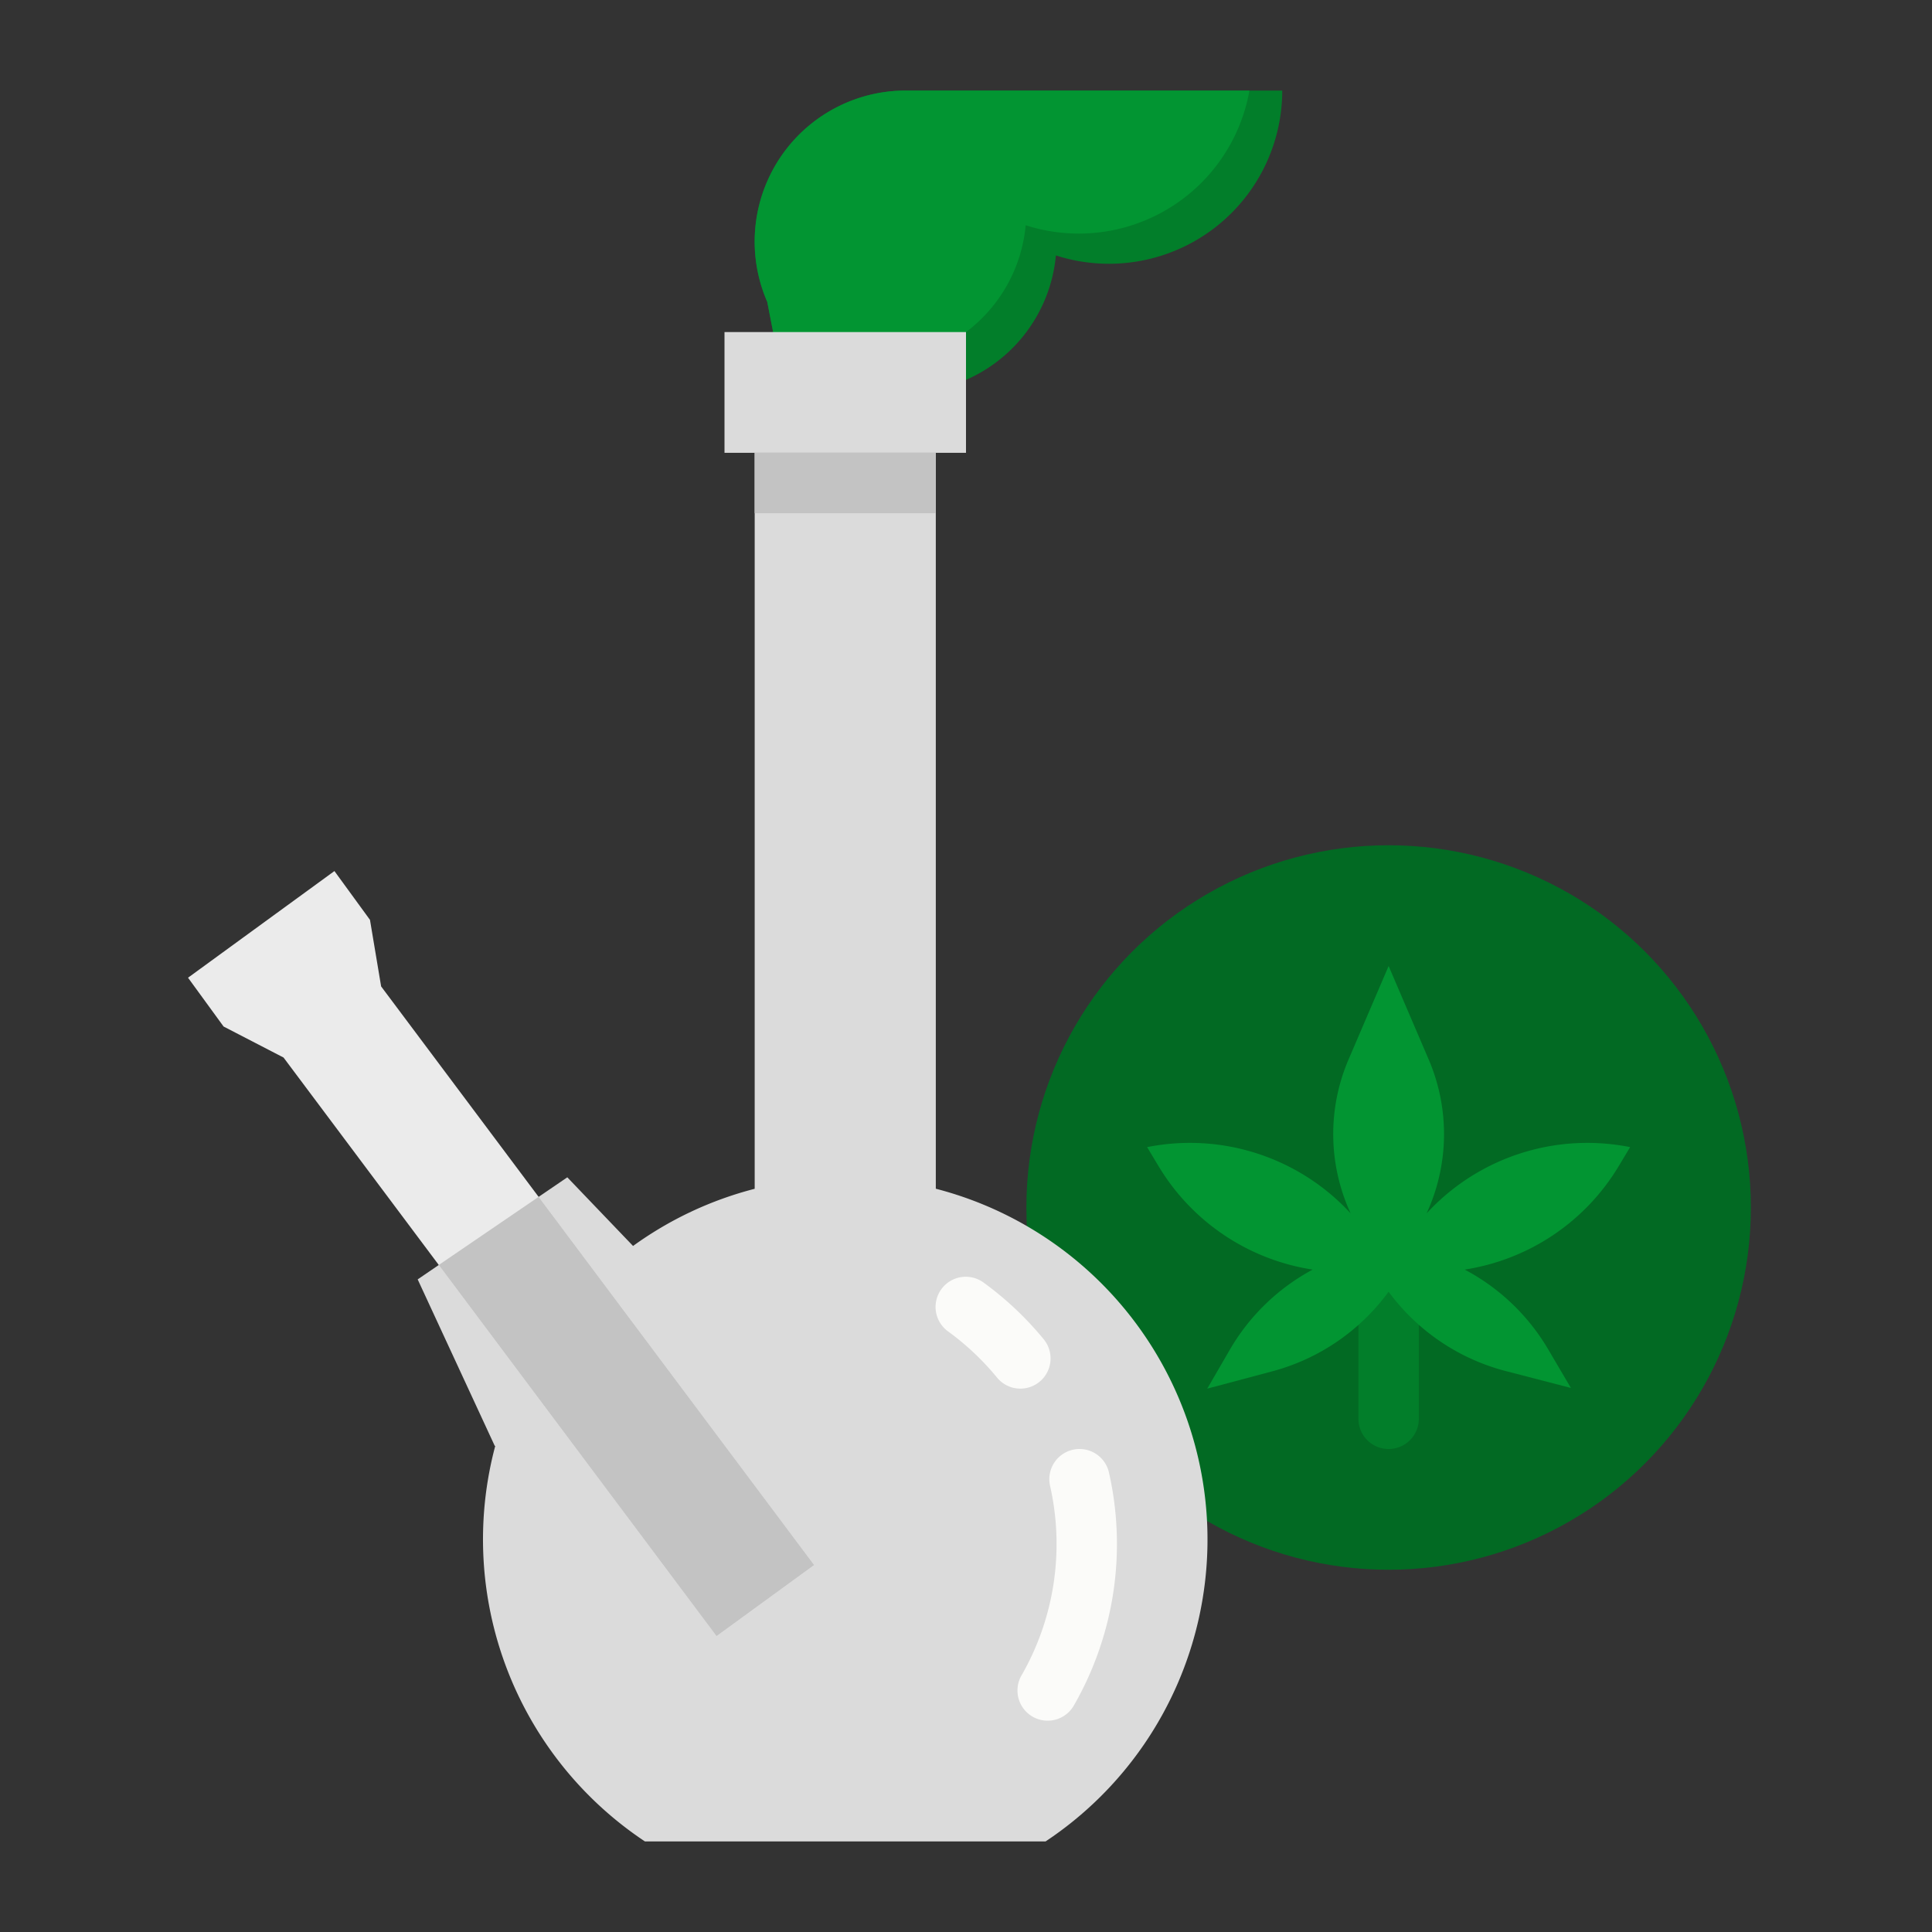 <svg height="512" viewBox="0 0 512 512" width="512" xmlns="http://www.w3.org/2000/svg"><rect x="0" y="0" width="512" height="512" fill="#333333" stroke="none"/><g id="flat"><path d="m339.81 24a45.916 45.916 0 0 1 -59.99 43.69 40 40 0 0 1 -23.82 32.98l-48 3.33-1.64-8.44-3.03-15.56a40.018 40.018 0 0 1 36.67-56z" fill="#027e2a"/><path d="m331.11 24a45.922 45.922 0 0 1 -59.29 35.69 40 40 0 0 1 -23.82 32.98l-41.64 2.89-3.03-15.56a40.018 40.018 0 0 1 36.67-56z" fill="#029532"/><circle cx="368" cy="320" fill="#026a23" r="96"/><path d="m368 384a8 8 0 0 1 -8-8v-32a8 8 0 0 1 16 0v32a8 8 0 0 1 -8 8z" fill="#027e2a"/><path d="m432 304a57.887 57.887 0 0 0 -53.939 17.562 50.125 50.125 0 0 0 .569-40.759l-10.63-24.803-10.63 24.8a50.125 50.125 0 0 0 .569 40.759 57.887 57.887 0 0 0 -53.939-17.559l3.013 5.021a57.884 57.884 0 0 0 40.861 27.436 56.009 56.009 0 0 0 -21.981 21.27l-5.953 10.273 17.234-4.587a56.051 56.051 0 0 0 30.818-21.09 56.051 56.051 0 0 0 31.049 21.022l17.263 4.477-6.019-10.234a56.029 56.029 0 0 0 -22.129-21.136 57.884 57.884 0 0 0 40.831-27.431z" fill="#029532"/><g fill="#dbdbdb"><path d="m248 315.025v-195.025h-48v195.043a95.623 95.623 0 0 0 -32.234 15.15l-17.425-18.193-39.652 27.051 20.442 44.16.131-.09a96.117 96.117 0 0 0 39.654 104.879h106.168a96.027 96.027 0 0 0 -29.084-172.975z"/><path d="m215.76 414.75-25.87 18.84-73.61-98.36 26.46-18.05z"/><path d="m192 88h64v32h-64z"/></g><path d="m49.83 259.104 9.421 12.932 15.888 8.221 114.753 153.336 25.864-18.843-114.753-153.336-2.956-17.643-9.421-12.932z" fill="#ebebeb"/><path d="m215.76 414.75-25.87 18.84-73.61-98.36 26.46-18.05z" fill="#c3c3c3"/><path d="m270.414 368a7.983 7.983 0 0 1 -6.189-2.926 70.207 70.207 0 0 0 -12.933-12.206 8 8 0 1 1 9.416-12.935 86.119 86.119 0 0 1 15.886 14.992 8 8 0 0 1 -6.18 13.075z" fill="#fbfbf9"/><path d="m277.633 456a8 8 0 0 1 -6.92-12 69.916 69.916 0 0 0 7.567-50.232 8 8 0 0 1 15.606-3.536 85.928 85.928 0 0 1 -9.318 61.768 8 8 0 0 1 -6.935 4z" fill="#fbfbf9"/><path d="m200 120h48v16h-48z" fill="#c3c3c3"/></g></svg>